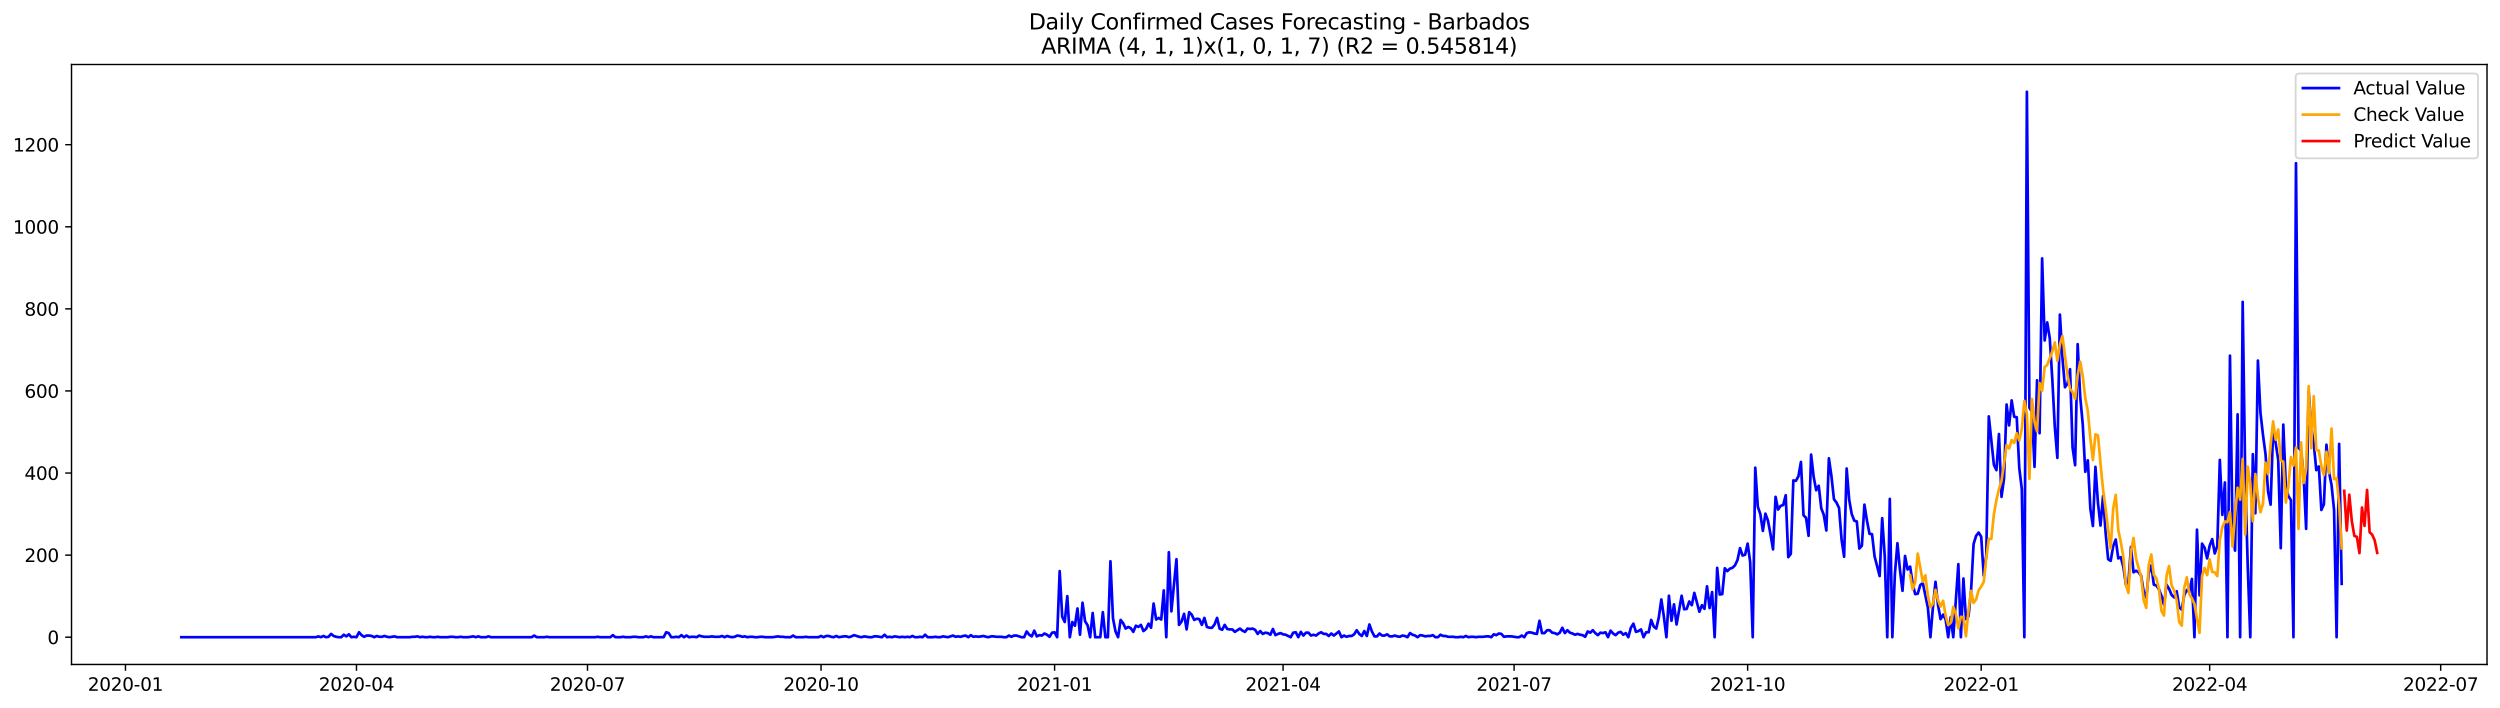 <?xml version="1.0" encoding="utf-8" standalone="no"?>
<!DOCTYPE svg PUBLIC "-//W3C//DTD SVG 1.1//EN"
  "http://www.w3.org/Graphics/SVG/1.1/DTD/svg11.dtd">
<svg xmlns:xlink="http://www.w3.org/1999/xlink" width="1386.05pt" height="392.274pt" viewBox="0 0 1386.05 392.274" xmlns="http://www.w3.org/2000/svg" version="1.1">
 <defs>
  <style type="text/css">*{stroke-linejoin: round; stroke-linecap: butt}</style>
 </defs>
 <g id="figure_1">
  <g id="patch_1">
   <path d="M 0 392.274 
L 1386.05 392.274 
L 1386.05 0 
L 0 0 
z
" style="fill: #ffffff"/>
  </g>
  <g id="axes_1">
   <g id="patch_2">
    <path d="M 39.65 368.396 
L 1378.85 368.396 
L 1378.85 35.755 
L 39.65 35.755 
z
" style="fill: #ffffff"/>
   </g>
   <g id="matplotlib.axis_1">
    <g id="xtick_1">
     <g id="line2d_1">
      <defs>
       <path id="md9240ba029" d="M 0 0 
L 0 3.5 
" style="stroke: #000000; stroke-width: 0.8"/>
      </defs>
      <g>
       <use xlink:href="#md9240ba029" x="69.559" y="368.396" style="stroke: #000000; stroke-width: 0.8"/>
      </g>
     </g>
     <g id="text_1">
      <!-- 2020-01 -->
      <g transform="translate(48.667 382.994)scale(0.1 -0.1)">
       <defs>
        <path id="DejaVuSans-32" d="M 1228 531 
L 3431 531 
L 3431 0 
L 469 0 
L 469 531 
Q 828 903 1448 1529 
Q 2069 2156 2228 2338 
Q 2531 2678 2651 2914 
Q 2772 3150 2772 3378 
Q 2772 3750 2511 3984 
Q 2250 4219 1831 4219 
Q 1534 4219 1204 4116 
Q 875 4013 500 3803 
L 500 4441 
Q 881 4594 1212 4672 
Q 1544 4750 1819 4750 
Q 2544 4750 2975 4387 
Q 3406 4025 3406 3419 
Q 3406 3131 3298 2873 
Q 3191 2616 2906 2266 
Q 2828 2175 2409 1742 
Q 1991 1309 1228 531 
z
" transform="scale(0.016)"/>
        <path id="DejaVuSans-30" d="M 2034 4250 
Q 1547 4250 1301 3770 
Q 1056 3291 1056 2328 
Q 1056 1369 1301 889 
Q 1547 409 2034 409 
Q 2525 409 2770 889 
Q 3016 1369 3016 2328 
Q 3016 3291 2770 3770 
Q 2525 4250 2034 4250 
z
M 2034 4750 
Q 2819 4750 3233 4129 
Q 3647 3509 3647 2328 
Q 3647 1150 3233 529 
Q 2819 -91 2034 -91 
Q 1250 -91 836 529 
Q 422 1150 422 2328 
Q 422 3509 836 4129 
Q 1250 4750 2034 4750 
z
" transform="scale(0.016)"/>
        <path id="DejaVuSans-2d" d="M 313 2009 
L 1997 2009 
L 1997 1497 
L 313 1497 
L 313 2009 
z
" transform="scale(0.016)"/>
        <path id="DejaVuSans-31" d="M 794 531 
L 1825 531 
L 1825 4091 
L 703 3866 
L 703 4441 
L 1819 4666 
L 2450 4666 
L 2450 531 
L 3481 531 
L 3481 0 
L 794 0 
L 794 531 
z
" transform="scale(0.016)"/>
       </defs>
       <use xlink:href="#DejaVuSans-32"/>
       <use xlink:href="#DejaVuSans-30" x="63.623"/>
       <use xlink:href="#DejaVuSans-32" x="127.246"/>
       <use xlink:href="#DejaVuSans-30" x="190.869"/>
       <use xlink:href="#DejaVuSans-2d" x="254.492"/>
       <use xlink:href="#DejaVuSans-30" x="290.576"/>
       <use xlink:href="#DejaVuSans-31" x="354.199"/>
      </g>
     </g>
    </g>
    <g id="xtick_2">
     <g id="line2d_2">
      <g>
       <use xlink:href="#md9240ba029" x="197.638" y="368.396" style="stroke: #000000; stroke-width: 0.8"/>
      </g>
     </g>
     <g id="text_2">
      <!-- 2020-04 -->
      <g transform="translate(176.746 382.994)scale(0.1 -0.1)">
       <defs>
        <path id="DejaVuSans-34" d="M 2419 4116 
L 825 1625 
L 2419 1625 
L 2419 4116 
z
M 2253 4666 
L 3047 4666 
L 3047 1625 
L 3713 1625 
L 3713 1100 
L 3047 1100 
L 3047 0 
L 2419 0 
L 2419 1100 
L 313 1100 
L 313 1709 
L 2253 4666 
z
" transform="scale(0.016)"/>
       </defs>
       <use xlink:href="#DejaVuSans-32"/>
       <use xlink:href="#DejaVuSans-30" x="63.623"/>
       <use xlink:href="#DejaVuSans-32" x="127.246"/>
       <use xlink:href="#DejaVuSans-30" x="190.869"/>
       <use xlink:href="#DejaVuSans-2d" x="254.492"/>
       <use xlink:href="#DejaVuSans-30" x="290.576"/>
       <use xlink:href="#DejaVuSans-34" x="354.199"/>
      </g>
     </g>
    </g>
    <g id="xtick_3">
     <g id="line2d_3">
      <g>
       <use xlink:href="#md9240ba029" x="325.717" y="368.396" style="stroke: #000000; stroke-width: 0.8"/>
      </g>
     </g>
     <g id="text_3">
      <!-- 2020-07 -->
      <g transform="translate(304.825 382.994)scale(0.1 -0.1)">
       <defs>
        <path id="DejaVuSans-37" d="M 525 4666 
L 3525 4666 
L 3525 4397 
L 1831 0 
L 1172 0 
L 2766 4134 
L 525 4134 
L 525 4666 
z
" transform="scale(0.016)"/>
       </defs>
       <use xlink:href="#DejaVuSans-32"/>
       <use xlink:href="#DejaVuSans-30" x="63.623"/>
       <use xlink:href="#DejaVuSans-32" x="127.246"/>
       <use xlink:href="#DejaVuSans-30" x="190.869"/>
       <use xlink:href="#DejaVuSans-2d" x="254.492"/>
       <use xlink:href="#DejaVuSans-30" x="290.576"/>
       <use xlink:href="#DejaVuSans-37" x="354.199"/>
      </g>
     </g>
    </g>
    <g id="xtick_4">
     <g id="line2d_4">
      <g>
       <use xlink:href="#md9240ba029" x="455.203" y="368.396" style="stroke: #000000; stroke-width: 0.8"/>
      </g>
     </g>
     <g id="text_4">
      <!-- 2020-10 -->
      <g transform="translate(434.312 382.994)scale(0.1 -0.1)">
       <use xlink:href="#DejaVuSans-32"/>
       <use xlink:href="#DejaVuSans-30" x="63.623"/>
       <use xlink:href="#DejaVuSans-32" x="127.246"/>
       <use xlink:href="#DejaVuSans-30" x="190.869"/>
       <use xlink:href="#DejaVuSans-2d" x="254.492"/>
       <use xlink:href="#DejaVuSans-31" x="290.576"/>
       <use xlink:href="#DejaVuSans-30" x="354.199"/>
      </g>
     </g>
    </g>
    <g id="xtick_5">
     <g id="line2d_5">
      <g>
       <use xlink:href="#md9240ba029" x="584.69" y="368.396" style="stroke: #000000; stroke-width: 0.8"/>
      </g>
     </g>
     <g id="text_5">
      <!-- 2021-01 -->
      <g transform="translate(563.798 382.994)scale(0.1 -0.1)">
       <use xlink:href="#DejaVuSans-32"/>
       <use xlink:href="#DejaVuSans-30" x="63.623"/>
       <use xlink:href="#DejaVuSans-32" x="127.246"/>
       <use xlink:href="#DejaVuSans-31" x="190.869"/>
       <use xlink:href="#DejaVuSans-2d" x="254.492"/>
       <use xlink:href="#DejaVuSans-30" x="290.576"/>
       <use xlink:href="#DejaVuSans-31" x="354.199"/>
      </g>
     </g>
    </g>
    <g id="xtick_6">
     <g id="line2d_6">
      <g>
       <use xlink:href="#md9240ba029" x="711.361" y="368.396" style="stroke: #000000; stroke-width: 0.8"/>
      </g>
     </g>
     <g id="text_6">
      <!-- 2021-04 -->
      <g transform="translate(690.47 382.994)scale(0.1 -0.1)">
       <use xlink:href="#DejaVuSans-32"/>
       <use xlink:href="#DejaVuSans-30" x="63.623"/>
       <use xlink:href="#DejaVuSans-32" x="127.246"/>
       <use xlink:href="#DejaVuSans-31" x="190.869"/>
       <use xlink:href="#DejaVuSans-2d" x="254.492"/>
       <use xlink:href="#DejaVuSans-30" x="290.576"/>
       <use xlink:href="#DejaVuSans-34" x="354.199"/>
      </g>
     </g>
    </g>
    <g id="xtick_7">
     <g id="line2d_7">
      <g>
       <use xlink:href="#md9240ba029" x="839.44" y="368.396" style="stroke: #000000; stroke-width: 0.8"/>
      </g>
     </g>
     <g id="text_7">
      <!-- 2021-07 -->
      <g transform="translate(818.549 382.994)scale(0.1 -0.1)">
       <use xlink:href="#DejaVuSans-32"/>
       <use xlink:href="#DejaVuSans-30" x="63.623"/>
       <use xlink:href="#DejaVuSans-32" x="127.246"/>
       <use xlink:href="#DejaVuSans-31" x="190.869"/>
       <use xlink:href="#DejaVuSans-2d" x="254.492"/>
       <use xlink:href="#DejaVuSans-30" x="290.576"/>
       <use xlink:href="#DejaVuSans-37" x="354.199"/>
      </g>
     </g>
    </g>
    <g id="xtick_8">
     <g id="line2d_8">
      <g>
       <use xlink:href="#md9240ba029" x="968.927" y="368.396" style="stroke: #000000; stroke-width: 0.8"/>
      </g>
     </g>
     <g id="text_8">
      <!-- 2021-10 -->
      <g transform="translate(948.035 382.994)scale(0.1 -0.1)">
       <use xlink:href="#DejaVuSans-32"/>
       <use xlink:href="#DejaVuSans-30" x="63.623"/>
       <use xlink:href="#DejaVuSans-32" x="127.246"/>
       <use xlink:href="#DejaVuSans-31" x="190.869"/>
       <use xlink:href="#DejaVuSans-2d" x="254.492"/>
       <use xlink:href="#DejaVuSans-31" x="290.576"/>
       <use xlink:href="#DejaVuSans-30" x="354.199"/>
      </g>
     </g>
    </g>
    <g id="xtick_9">
     <g id="line2d_9">
      <g>
       <use xlink:href="#md9240ba029" x="1098.413" y="368.396" style="stroke: #000000; stroke-width: 0.8"/>
      </g>
     </g>
     <g id="text_9">
      <!-- 2022-01 -->
      <g transform="translate(1077.522 382.994)scale(0.1 -0.1)">
       <use xlink:href="#DejaVuSans-32"/>
       <use xlink:href="#DejaVuSans-30" x="63.623"/>
       <use xlink:href="#DejaVuSans-32" x="127.246"/>
       <use xlink:href="#DejaVuSans-32" x="190.869"/>
       <use xlink:href="#DejaVuSans-2d" x="254.492"/>
       <use xlink:href="#DejaVuSans-30" x="290.576"/>
       <use xlink:href="#DejaVuSans-31" x="354.199"/>
      </g>
     </g>
    </g>
    <g id="xtick_10">
     <g id="line2d_10">
      <g>
       <use xlink:href="#md9240ba029" x="1225.085" y="368.396" style="stroke: #000000; stroke-width: 0.8"/>
      </g>
     </g>
     <g id="text_10">
      <!-- 2022-04 -->
      <g transform="translate(1204.193 382.994)scale(0.1 -0.1)">
       <use xlink:href="#DejaVuSans-32"/>
       <use xlink:href="#DejaVuSans-30" x="63.623"/>
       <use xlink:href="#DejaVuSans-32" x="127.246"/>
       <use xlink:href="#DejaVuSans-32" x="190.869"/>
       <use xlink:href="#DejaVuSans-2d" x="254.492"/>
       <use xlink:href="#DejaVuSans-30" x="290.576"/>
       <use xlink:href="#DejaVuSans-34" x="354.199"/>
      </g>
     </g>
    </g>
    <g id="xtick_11">
     <g id="line2d_11">
      <g>
       <use xlink:href="#md9240ba029" x="1353.164" y="368.396" style="stroke: #000000; stroke-width: 0.8"/>
      </g>
     </g>
     <g id="text_11">
      <!-- 2022-07 -->
      <g transform="translate(1332.272 382.994)scale(0.1 -0.1)">
       <use xlink:href="#DejaVuSans-32"/>
       <use xlink:href="#DejaVuSans-30" x="63.623"/>
       <use xlink:href="#DejaVuSans-32" x="127.246"/>
       <use xlink:href="#DejaVuSans-32" x="190.869"/>
       <use xlink:href="#DejaVuSans-2d" x="254.492"/>
       <use xlink:href="#DejaVuSans-30" x="290.576"/>
       <use xlink:href="#DejaVuSans-37" x="354.199"/>
      </g>
     </g>
    </g>
   </g>
   <g id="matplotlib.axis_2">
    <g id="ytick_1">
     <g id="line2d_12">
      <defs>
       <path id="m5c0ae8a0fa" d="M 0 0 
L -3.5 0 
" style="stroke: #000000; stroke-width: 0.8"/>
      </defs>
      <g>
       <use xlink:href="#m5c0ae8a0fa" x="39.65" y="353.276" style="stroke: #000000; stroke-width: 0.8"/>
      </g>
     </g>
     <g id="text_12">
      <!-- 0 -->
      <g transform="translate(26.288 357.075)scale(0.1 -0.1)">
       <use xlink:href="#DejaVuSans-30"/>
      </g>
     </g>
    </g>
    <g id="ytick_2">
     <g id="line2d_13">
      <g>
       <use xlink:href="#m5c0ae8a0fa" x="39.65" y="307.768" style="stroke: #000000; stroke-width: 0.8"/>
      </g>
     </g>
     <g id="text_13">
      <!-- 200 -->
      <g transform="translate(13.562 311.567)scale(0.1 -0.1)">
       <use xlink:href="#DejaVuSans-32"/>
       <use xlink:href="#DejaVuSans-30" x="63.623"/>
       <use xlink:href="#DejaVuSans-30" x="127.246"/>
      </g>
     </g>
    </g>
    <g id="ytick_3">
     <g id="line2d_14">
      <g>
       <use xlink:href="#m5c0ae8a0fa" x="39.65" y="262.26" style="stroke: #000000; stroke-width: 0.8"/>
      </g>
     </g>
     <g id="text_14">
      <!-- 400 -->
      <g transform="translate(13.562 266.059)scale(0.1 -0.1)">
       <use xlink:href="#DejaVuSans-34"/>
       <use xlink:href="#DejaVuSans-30" x="63.623"/>
       <use xlink:href="#DejaVuSans-30" x="127.246"/>
      </g>
     </g>
    </g>
    <g id="ytick_4">
     <g id="line2d_15">
      <g>
       <use xlink:href="#m5c0ae8a0fa" x="39.65" y="216.752" style="stroke: #000000; stroke-width: 0.8"/>
      </g>
     </g>
     <g id="text_15">
      <!-- 600 -->
      <g transform="translate(13.562 220.551)scale(0.1 -0.1)">
       <defs>
        <path id="DejaVuSans-36" d="M 2113 2584 
Q 1688 2584 1439 2293 
Q 1191 2003 1191 1497 
Q 1191 994 1439 701 
Q 1688 409 2113 409 
Q 2538 409 2786 701 
Q 3034 994 3034 1497 
Q 3034 2003 2786 2293 
Q 2538 2584 2113 2584 
z
M 3366 4563 
L 3366 3988 
Q 3128 4100 2886 4159 
Q 2644 4219 2406 4219 
Q 1781 4219 1451 3797 
Q 1122 3375 1075 2522 
Q 1259 2794 1537 2939 
Q 1816 3084 2150 3084 
Q 2853 3084 3261 2657 
Q 3669 2231 3669 1497 
Q 3669 778 3244 343 
Q 2819 -91 2113 -91 
Q 1303 -91 875 529 
Q 447 1150 447 2328 
Q 447 3434 972 4092 
Q 1497 4750 2381 4750 
Q 2619 4750 2861 4703 
Q 3103 4656 3366 4563 
z
" transform="scale(0.016)"/>
       </defs>
       <use xlink:href="#DejaVuSans-36"/>
       <use xlink:href="#DejaVuSans-30" x="63.623"/>
       <use xlink:href="#DejaVuSans-30" x="127.246"/>
      </g>
     </g>
    </g>
    <g id="ytick_5">
     <g id="line2d_16">
      <g>
       <use xlink:href="#m5c0ae8a0fa" x="39.65" y="171.244" style="stroke: #000000; stroke-width: 0.8"/>
      </g>
     </g>
     <g id="text_16">
      <!-- 800 -->
      <g transform="translate(13.562 175.043)scale(0.1 -0.1)">
       <defs>
        <path id="DejaVuSans-38" d="M 2034 2216 
Q 1584 2216 1326 1975 
Q 1069 1734 1069 1313 
Q 1069 891 1326 650 
Q 1584 409 2034 409 
Q 2484 409 2743 651 
Q 3003 894 3003 1313 
Q 3003 1734 2745 1975 
Q 2488 2216 2034 2216 
z
M 1403 2484 
Q 997 2584 770 2862 
Q 544 3141 544 3541 
Q 544 4100 942 4425 
Q 1341 4750 2034 4750 
Q 2731 4750 3128 4425 
Q 3525 4100 3525 3541 
Q 3525 3141 3298 2862 
Q 3072 2584 2669 2484 
Q 3125 2378 3379 2068 
Q 3634 1759 3634 1313 
Q 3634 634 3220 271 
Q 2806 -91 2034 -91 
Q 1263 -91 848 271 
Q 434 634 434 1313 
Q 434 1759 690 2068 
Q 947 2378 1403 2484 
z
M 1172 3481 
Q 1172 3119 1398 2916 
Q 1625 2713 2034 2713 
Q 2441 2713 2670 2916 
Q 2900 3119 2900 3481 
Q 2900 3844 2670 4047 
Q 2441 4250 2034 4250 
Q 1625 4250 1398 4047 
Q 1172 3844 1172 3481 
z
" transform="scale(0.016)"/>
       </defs>
       <use xlink:href="#DejaVuSans-38"/>
       <use xlink:href="#DejaVuSans-30" x="63.623"/>
       <use xlink:href="#DejaVuSans-30" x="127.246"/>
      </g>
     </g>
    </g>
    <g id="ytick_6">
     <g id="line2d_17">
      <g>
       <use xlink:href="#m5c0ae8a0fa" x="39.65" y="125.736" style="stroke: #000000; stroke-width: 0.8"/>
      </g>
     </g>
     <g id="text_17">
      <!-- 1000 -->
      <g transform="translate(7.2 129.535)scale(0.1 -0.1)">
       <use xlink:href="#DejaVuSans-31"/>
       <use xlink:href="#DejaVuSans-30" x="63.623"/>
       <use xlink:href="#DejaVuSans-30" x="127.246"/>
       <use xlink:href="#DejaVuSans-30" x="190.869"/>
      </g>
     </g>
    </g>
    <g id="ytick_7">
     <g id="line2d_18">
      <g>
       <use xlink:href="#m5c0ae8a0fa" x="39.65" y="80.228" style="stroke: #000000; stroke-width: 0.8"/>
      </g>
     </g>
     <g id="text_18">
      <!-- 1200 -->
      <g transform="translate(7.2 84.027)scale(0.1 -0.1)">
       <use xlink:href="#DejaVuSans-31"/>
       <use xlink:href="#DejaVuSans-32" x="63.623"/>
       <use xlink:href="#DejaVuSans-30" x="127.246"/>
       <use xlink:href="#DejaVuSans-30" x="190.869"/>
      </g>
     </g>
    </g>
   </g>
   <g id="line2d_19">
    <path d="M 100.523 353.276 
L 175.118 353.276 
L 176.526 352.82 
L 177.933 353.276 
L 179.341 352.593 
L 180.748 353.276 
L 182.156 353.048 
L 183.563 351.455 
L 184.97 352.593 
L 186.378 353.048 
L 187.785 353.276 
L 189.193 353.276 
L 190.6 351.91 
L 192.008 352.82 
L 193.415 351.683 
L 194.823 353.276 
L 196.23 353.048 
L 197.638 353.276 
L 199.045 350.545 
L 200.453 352.138 
L 201.86 353.048 
L 203.267 352.365 
L 204.675 352.365 
L 206.082 352.593 
L 207.49 353.276 
L 208.897 352.593 
L 210.305 353.048 
L 211.712 353.048 
L 213.12 352.593 
L 214.527 353.048 
L 215.935 353.276 
L 218.75 352.82 
L 220.157 353.276 
L 227.194 353.276 
L 228.602 353.048 
L 230.009 353.048 
L 231.417 352.82 
L 232.824 353.276 
L 234.232 353.048 
L 235.639 353.276 
L 237.047 353.276 
L 238.454 353.048 
L 239.861 353.276 
L 241.269 353.276 
L 242.676 353.048 
L 244.084 353.276 
L 248.306 353.276 
L 249.714 353.048 
L 251.121 353.048 
L 252.529 353.276 
L 253.936 353.276 
L 255.344 353.048 
L 256.751 353.276 
L 259.566 353.276 
L 262.381 352.82 
L 263.788 353.276 
L 265.196 352.82 
L 266.603 353.276 
L 269.418 353.276 
L 270.826 352.82 
L 272.233 353.276 
L 294.752 353.276 
L 296.16 352.365 
L 297.567 353.276 
L 301.79 353.276 
L 303.197 353.048 
L 304.605 353.276 
L 329.939 353.276 
L 331.346 353.048 
L 332.754 353.276 
L 338.384 353.276 
L 339.791 352.138 
L 341.199 353.276 
L 344.014 353.276 
L 345.421 353.048 
L 346.829 353.276 
L 349.643 353.276 
L 351.051 353.048 
L 352.458 353.048 
L 353.866 353.276 
L 356.681 353.276 
L 358.088 352.82 
L 359.496 353.276 
L 360.903 352.82 
L 362.311 353.276 
L 367.94 353.276 
L 369.348 350.545 
L 370.755 351 
L 372.163 353.276 
L 373.57 353.276 
L 374.978 353.048 
L 376.385 353.276 
L 377.793 352.138 
L 379.2 353.276 
L 380.608 352.365 
L 382.015 353.276 
L 383.423 353.048 
L 384.83 353.048 
L 386.237 353.276 
L 387.645 352.365 
L 389.052 352.82 
L 390.46 353.048 
L 393.275 353.048 
L 394.682 352.82 
L 396.09 353.048 
L 398.905 353.048 
L 400.312 352.593 
L 401.72 353.276 
L 403.127 352.593 
L 404.534 353.048 
L 405.942 353.276 
L 407.349 353.048 
L 408.757 352.365 
L 410.164 352.593 
L 411.572 353.048 
L 412.979 352.82 
L 414.387 353.276 
L 415.794 353.048 
L 417.202 353.048 
L 418.609 353.276 
L 420.017 353.276 
L 421.424 353.048 
L 422.832 353.048 
L 424.239 353.276 
L 428.461 353.276 
L 431.276 352.82 
L 432.684 353.048 
L 434.091 353.048 
L 435.499 353.276 
L 438.314 353.276 
L 439.721 352.365 
L 441.129 353.276 
L 445.351 353.276 
L 446.758 353.048 
L 448.166 353.276 
L 453.796 353.276 
L 455.203 352.593 
L 456.611 353.276 
L 458.018 352.593 
L 459.426 352.593 
L 460.833 353.048 
L 462.24 353.276 
L 463.648 352.593 
L 465.055 353.276 
L 467.87 352.82 
L 469.278 352.82 
L 470.685 353.276 
L 472.093 352.82 
L 473.5 352.138 
L 476.315 353.048 
L 477.723 353.276 
L 479.13 352.82 
L 481.945 353.276 
L 483.352 353.276 
L 484.76 352.82 
L 486.167 352.82 
L 488.982 353.276 
L 490.39 351.91 
L 491.797 353.276 
L 493.205 353.048 
L 494.612 353.276 
L 496.02 352.82 
L 498.834 353.276 
L 500.242 353.048 
L 501.649 353.276 
L 503.057 353.048 
L 504.464 353.276 
L 505.872 352.593 
L 507.279 353.276 
L 508.687 353.276 
L 510.094 353.048 
L 511.502 353.276 
L 512.909 351.91 
L 514.317 353.276 
L 517.131 353.276 
L 518.539 353.048 
L 519.946 353.276 
L 521.354 353.276 
L 522.761 352.82 
L 525.576 353.276 
L 528.391 352.365 
L 529.799 353.048 
L 531.206 352.82 
L 532.614 353.048 
L 534.021 352.593 
L 535.428 352.365 
L 536.836 353.276 
L 538.243 352.138 
L 539.651 353.048 
L 541.058 352.82 
L 542.466 353.048 
L 545.281 352.593 
L 546.688 353.048 
L 548.096 353.276 
L 549.503 352.82 
L 550.911 352.82 
L 552.318 353.048 
L 555.133 353.048 
L 556.54 353.276 
L 557.948 353.276 
L 559.355 352.365 
L 560.763 353.048 
L 562.17 352.365 
L 563.578 352.365 
L 566.393 353.276 
L 567.8 353.276 
L 569.208 350.09 
L 570.615 351.91 
L 572.022 352.82 
L 573.43 349.635 
L 574.837 352.82 
L 576.245 352.138 
L 577.652 352.365 
L 579.06 351.228 
L 580.467 351.91 
L 581.875 353.048 
L 583.282 350.773 
L 584.69 350.545 
L 586.097 353.276 
L 587.505 316.642 
L 588.912 341.899 
L 590.319 344.857 
L 591.727 330.522 
L 593.134 353.276 
L 594.542 344.857 
L 595.949 346.904 
L 597.357 337.348 
L 598.764 351.91 
L 600.172 334.162 
L 601.579 344.401 
L 602.987 346.677 
L 604.394 353.276 
L 605.802 339.851 
L 607.209 353.276 
L 610.024 353.276 
L 611.431 339.396 
L 612.839 353.276 
L 614.246 353.276 
L 615.654 311.181 
L 617.061 342.809 
L 618.469 350.09 
L 619.876 353.276 
L 621.284 343.719 
L 622.691 345.539 
L 624.099 348.497 
L 625.506 347.587 
L 626.913 348.27 
L 628.321 350.317 
L 629.728 346.904 
L 631.136 347.587 
L 632.543 346.449 
L 633.951 349.862 
L 635.358 348.725 
L 636.766 345.767 
L 638.173 348.042 
L 639.581 334.617 
L 640.988 343.491 
L 642.396 342.581 
L 643.803 343.491 
L 645.21 327.336 
L 646.618 353.276 
L 648.025 306.175 
L 649.433 338.941 
L 652.248 310.043 
L 653.655 346.449 
L 655.063 344.629 
L 656.47 340.306 
L 657.878 348.952 
L 659.285 339.396 
L 660.693 340.761 
L 662.1 343.719 
L 663.507 343.036 
L 664.915 343.264 
L 666.322 346.449 
L 667.73 342.581 
L 669.137 347.587 
L 670.545 348.042 
L 671.952 348.042 
L 673.36 346.222 
L 674.767 342.581 
L 676.175 348.497 
L 677.582 349.18 
L 678.99 346.449 
L 680.397 348.725 
L 681.804 348.952 
L 683.212 348.952 
L 684.619 350.317 
L 687.434 348.497 
L 688.842 349.635 
L 690.249 350.317 
L 691.657 348.497 
L 693.064 348.725 
L 694.472 348.497 
L 695.879 349.18 
L 697.287 351.455 
L 698.694 349.862 
L 700.101 351.455 
L 701.509 350.773 
L 702.916 351 
L 704.324 351.91 
L 705.731 348.725 
L 707.139 352.138 
L 708.546 351.455 
L 709.954 351 
L 711.361 351.683 
L 712.769 351.91 
L 715.584 353.276 
L 716.991 350.773 
L 718.399 350.545 
L 719.806 353.276 
L 721.213 350.317 
L 722.621 352.365 
L 724.028 350.773 
L 725.436 350.773 
L 726.843 352.365 
L 728.251 351.91 
L 729.658 352.365 
L 731.066 351.228 
L 732.473 350.545 
L 733.881 351.455 
L 735.288 351.455 
L 736.696 352.593 
L 738.103 351.228 
L 739.51 352.365 
L 742.325 350.09 
L 743.733 353.276 
L 745.14 352.365 
L 746.548 353.048 
L 747.955 352.593 
L 749.363 352.593 
L 750.77 351.683 
L 752.178 349.407 
L 753.585 351.455 
L 754.993 352.593 
L 756.4 349.862 
L 757.807 352.593 
L 759.215 346.222 
L 760.622 350.09 
L 762.03 352.82 
L 763.437 352.82 
L 764.845 351.228 
L 766.252 352.365 
L 767.66 352.365 
L 769.067 351.683 
L 770.475 352.82 
L 771.882 352.82 
L 773.29 352.365 
L 774.697 352.82 
L 776.104 353.048 
L 777.512 352.365 
L 778.919 352.593 
L 780.327 353.276 
L 781.734 351 
L 783.142 351.91 
L 784.549 352.365 
L 785.957 353.276 
L 787.364 352.138 
L 788.772 352.365 
L 790.179 352.82 
L 791.587 352.593 
L 792.994 352.593 
L 794.401 352.138 
L 795.809 353.276 
L 797.216 353.276 
L 798.624 351.91 
L 800.031 352.593 
L 801.439 352.593 
L 802.846 353.048 
L 805.661 353.048 
L 807.069 353.276 
L 808.476 353.276 
L 809.884 353.048 
L 811.291 353.276 
L 812.698 352.593 
L 814.106 353.276 
L 815.513 353.048 
L 816.921 353.048 
L 818.328 353.276 
L 819.736 353.048 
L 822.551 353.048 
L 823.958 352.82 
L 825.366 352.82 
L 826.773 353.276 
L 828.181 351.683 
L 829.588 352.138 
L 830.995 351.228 
L 832.403 351.455 
L 833.81 353.048 
L 835.218 352.82 
L 838.033 352.82 
L 840.848 353.276 
L 842.255 353.276 
L 843.663 352.365 
L 845.07 353.276 
L 846.478 351 
L 847.885 350.545 
L 849.292 350.773 
L 850.7 351.228 
L 852.107 351.455 
L 853.515 344.174 
L 854.922 351 
L 856.33 351 
L 857.737 349.407 
L 859.145 349.407 
L 860.552 350.773 
L 861.96 351 
L 863.367 351.683 
L 864.775 350.773 
L 866.182 348.042 
L 867.589 351 
L 868.997 349.407 
L 870.404 350.773 
L 871.812 351.228 
L 873.219 351.91 
L 874.627 351.455 
L 876.034 351.91 
L 877.442 352.138 
L 878.849 353.048 
L 880.257 350.09 
L 881.664 350.773 
L 883.072 349.407 
L 884.479 351 
L 885.886 352.138 
L 887.294 350.773 
L 888.701 351 
L 890.109 350.545 
L 891.516 353.276 
L 892.924 349.635 
L 894.331 351.228 
L 895.739 352.138 
L 897.146 350.773 
L 898.554 350.317 
L 899.961 351.91 
L 901.369 351 
L 902.776 353.276 
L 904.183 348.042 
L 905.591 345.767 
L 906.998 350.317 
L 908.406 349.862 
L 909.813 348.952 
L 911.221 353.276 
L 912.628 350.545 
L 914.036 350.545 
L 915.443 343.719 
L 916.851 347.359 
L 918.258 348.497 
L 919.666 342.354 
L 921.073 332.342 
L 922.48 341.899 
L 923.888 353.276 
L 925.295 330.294 
L 926.703 344.174 
L 928.11 335.072 
L 929.518 346.222 
L 932.333 330.294 
L 933.74 337.803 
L 935.148 337.575 
L 936.555 333.48 
L 937.963 335.527 
L 939.37 328.701 
L 942.185 339.168 
L 943.592 335.527 
L 945 337.575 
L 946.407 325.061 
L 947.815 337.12 
L 949.222 328.246 
L 950.63 353.276 
L 952.037 314.821 
L 953.445 329.611 
L 954.852 329.384 
L 956.26 315.049 
L 957.667 316.642 
L 959.074 315.276 
L 960.482 314.821 
L 961.889 313.456 
L 963.297 310.498 
L 964.704 303.899 
L 966.112 307.995 
L 967.519 307.54 
L 968.927 301.396 
L 970.334 311.636 
L 971.742 353.276 
L 973.149 259.302 
L 974.557 280.918 
L 975.964 285.014 
L 977.371 294.343 
L 978.779 284.786 
L 980.186 288.654 
L 981.594 296.163 
L 983.001 304.582 
L 984.409 275.457 
L 985.816 282.511 
L 987.224 280.463 
L 988.631 280.008 
L 990.039 274.547 
L 991.446 308.905 
L 992.854 307.085 
L 994.261 266.355 
L 995.668 266.583 
L 997.076 264.08 
L 998.483 256.116 
L 999.891 285.696 
L 1001.298 287.062 
L 1002.706 297.073 
L 1004.113 252.02 
L 1005.521 264.308 
L 1006.928 271.816 
L 1008.336 269.313 
L 1009.743 281.828 
L 1011.151 285.469 
L 1012.558 294.115 
L 1013.966 254.068 
L 1015.373 263.852 
L 1016.78 276.822 
L 1018.188 278.643 
L 1019.595 281.601 
L 1021.003 299.121 
L 1022.41 308.678 
L 1023.818 259.757 
L 1025.225 277.05 
L 1026.633 285.014 
L 1028.04 288.654 
L 1029.448 289.109 
L 1030.855 304.127 
L 1032.263 302.534 
L 1033.67 279.78 
L 1035.077 288.654 
L 1036.485 295.936 
L 1037.892 296.163 
L 1039.3 308.45 
L 1042.115 319.372 
L 1043.522 287.289 
L 1044.93 308.223 
L 1046.337 353.276 
L 1047.745 276.595 
L 1049.152 353.276 
L 1050.56 318.234 
L 1051.967 301.169 
L 1053.374 315.959 
L 1054.782 327.564 
L 1056.189 308.223 
L 1057.597 315.731 
L 1059.004 314.139 
L 1060.412 323.468 
L 1061.819 329.384 
L 1063.227 329.156 
L 1064.634 324.378 
L 1066.042 323.24 
L 1068.857 336.893 
L 1070.264 353.276 
L 1071.671 336.438 
L 1073.079 322.558 
L 1074.486 335.527 
L 1075.894 343.264 
L 1077.301 340.761 
L 1078.709 343.491 
L 1080.116 353.276 
L 1081.524 342.126 
L 1082.931 353.276 
L 1085.746 312.773 
L 1087.154 353.276 
L 1088.561 320.737 
L 1089.968 343.264 
L 1091.376 341.671 
L 1092.783 327.791 
L 1094.191 301.624 
L 1095.598 297.073 
L 1097.006 295.253 
L 1098.413 297.528 
L 1099.821 319.145 
L 1101.228 307.768 
L 1102.636 230.859 
L 1105.451 257.709 
L 1106.858 260.667 
L 1108.265 240.643 
L 1109.673 275.457 
L 1111.08 265.218 
L 1112.488 224.261 
L 1113.895 235.865 
L 1115.303 221.985 
L 1116.71 231.087 
L 1118.118 231.314 
L 1119.525 259.529 
L 1120.933 271.134 
L 1122.34 353.276 
L 1123.748 50.876 
L 1125.155 226.081 
L 1126.562 228.356 
L 1127.97 258.847 
L 1129.377 210.836 
L 1130.785 240.188 
L 1132.192 143.257 
L 1133.6 188.764 
L 1135.007 178.753 
L 1136.415 187.399 
L 1137.822 209.926 
L 1139.23 236.775 
L 1140.637 253.841 
L 1142.045 174.429 
L 1143.452 198.321 
L 1144.859 214.704 
L 1146.267 212.656 
L 1147.674 204.692 
L 1149.082 248.152 
L 1150.489 257.936 
L 1151.897 190.812 
L 1153.304 219.937 
L 1154.712 235.182 
L 1156.119 261.577 
L 1157.527 255.206 
L 1158.934 282.056 
L 1160.342 291.612 
L 1161.749 258.847 
L 1163.156 278.87 
L 1164.564 291.385 
L 1165.971 275.002 
L 1167.379 295.253 
L 1168.786 310.043 
L 1170.194 310.953 
L 1171.601 302.762 
L 1173.009 299.121 
L 1174.416 309.588 
L 1175.824 308.905 
L 1177.231 314.366 
L 1178.639 323.923 
L 1180.046 322.785 
L 1181.453 303.217 
L 1182.861 317.324 
L 1184.268 316.414 
L 1185.676 317.324 
L 1187.083 319.145 
L 1188.491 328.019 
L 1189.898 331.432 
L 1191.306 317.779 
L 1192.713 313.456 
L 1194.121 324.15 
L 1195.528 324.606 
L 1196.936 326.653 
L 1198.343 330.294 
L 1199.75 335.3 
L 1201.158 324.15 
L 1202.565 326.426 
L 1203.973 329.839 
L 1205.38 331.204 
L 1206.788 327.791 
L 1208.195 336.665 
L 1209.603 338.03 
L 1211.01 329.839 
L 1212.418 327.108 
L 1213.825 328.246 
L 1215.233 320.965 
L 1216.64 353.276 
L 1218.047 293.66 
L 1219.455 330.066 
L 1220.862 301.396 
L 1222.27 303.672 
L 1223.677 309.588 
L 1225.085 302.534 
L 1226.492 298.894 
L 1227.9 306.857 
L 1229.307 302.762 
L 1230.715 254.978 
L 1232.122 285.469 
L 1233.53 267.493 
L 1234.937 353.276 
L 1236.344 197.183 
L 1237.752 293.888 
L 1239.159 305.265 
L 1240.567 229.722 
L 1241.974 353.276 
L 1243.382 167.376 
L 1244.789 264.08 
L 1246.197 314.366 
L 1247.604 353.276 
L 1249.012 251.793 
L 1250.419 284.559 
L 1251.827 199.914 
L 1253.234 228.811 
L 1254.641 241.099 
L 1256.049 251.793 
L 1257.456 272.499 
L 1258.864 279.78 
L 1260.271 238.141 
L 1261.679 245.649 
L 1263.086 254.978 
L 1264.494 303.899 
L 1265.901 235.41 
L 1267.309 269.313 
L 1268.716 275.002 
L 1270.124 277.277 
L 1271.531 353.276 
L 1272.938 90.467 
L 1274.346 248.38 
L 1275.753 249.745 
L 1277.161 263.625 
L 1278.568 293.205 
L 1279.976 217.207 
L 1281.383 236.548 
L 1282.791 246.104 
L 1284.198 260.667 
L 1285.606 258.619 
L 1287.013 282.738 
L 1288.421 279.553 
L 1289.828 246.559 
L 1291.235 261.577 
L 1292.643 268.858 
L 1294.05 282.738 
L 1295.458 353.276 
L 1296.865 246.104 
L 1298.273 323.695 
L 1298.273 323.695 
" clip-path="url(#pd430e2390a)" style="fill: none; stroke: #0000ff; stroke-width: 1.5; stroke-linecap: square"/>
   </g>
   <g id="line2d_20">
    <path d="M 1059.004 318.871 
L 1060.412 326.73 
L 1061.819 322.836 
L 1063.227 306.898 
L 1066.042 322.504 
L 1067.449 318.945 
L 1068.857 330.298 
L 1070.264 336.712 
L 1071.671 334.681 
L 1073.079 327.024 
L 1074.486 332.829 
L 1075.894 336.25 
L 1077.301 333.076 
L 1078.709 341.326 
L 1080.116 346.538 
L 1081.524 345.309 
L 1082.931 336.486 
L 1084.339 340.337 
L 1085.746 348.347 
L 1087.154 341.957 
L 1088.561 342.326 
L 1089.968 352.758 
L 1091.376 338.359 
L 1092.783 327.586 
L 1094.191 334.275 
L 1095.598 332.282 
L 1097.006 327.202 
L 1098.413 325.213 
L 1099.821 322.61 
L 1101.228 309.424 
L 1102.636 298.748 
L 1104.043 298.758 
L 1105.451 285.157 
L 1106.858 277.175 
L 1108.265 271.215 
L 1109.673 266.589 
L 1111.08 257.075 
L 1112.488 246.763 
L 1113.895 248.703 
L 1115.303 243.971 
L 1116.71 245.578 
L 1118.118 240.202 
L 1119.525 244.242 
L 1120.933 237.841 
L 1122.34 222.288 
L 1123.748 229.807 
L 1125.155 265.466 
L 1126.562 221.175 
L 1127.97 233.579 
L 1129.377 239.172 
L 1130.785 212.391 
L 1132.192 216.607 
L 1133.6 203.414 
L 1135.007 202.385 
L 1137.822 194.882 
L 1139.23 189.849 
L 1140.637 200.036 
L 1142.045 190.965 
L 1143.452 186.319 
L 1146.267 207.936 
L 1147.674 215.543 
L 1149.082 217.4 
L 1150.489 221.217 
L 1151.897 208.003 
L 1153.304 200.52 
L 1154.712 208.441 
L 1156.119 220.635 
L 1157.527 227.844 
L 1158.934 242.943 
L 1160.342 255.078 
L 1161.749 240.845 
L 1163.156 241.377 
L 1164.564 257.03 
L 1165.971 271.377 
L 1167.379 281.842 
L 1168.786 293.648 
L 1170.194 304.121 
L 1171.601 281.887 
L 1173.009 274.34 
L 1174.416 293.893 
L 1175.824 300.55 
L 1177.231 308.88 
L 1178.639 324.208 
L 1180.046 328.73 
L 1181.453 306.068 
L 1182.861 298.267 
L 1184.268 309.646 
L 1185.676 314.908 
L 1187.083 319.648 
L 1188.491 332.668 
L 1189.898 337.027 
L 1191.306 313.139 
L 1192.713 307.412 
L 1194.121 318.662 
L 1195.528 320.595 
L 1196.936 326.409 
L 1198.343 338.629 
L 1199.75 341.273 
L 1201.158 319.321 
L 1202.565 313.827 
L 1203.973 324.535 
L 1205.38 327.384 
L 1206.788 332.728 
L 1208.195 344.808 
L 1209.603 346.869 
L 1211.01 325.875 
L 1212.418 320.055 
L 1213.825 329.52 
L 1215.233 331.69 
L 1216.64 334.868 
L 1219.455 350.842 
L 1220.862 319.376 
L 1222.27 314.882 
L 1223.677 318.869 
L 1225.085 310.134 
L 1226.492 317.141 
L 1227.9 317.275 
L 1229.307 319.433 
L 1230.715 299.397 
L 1232.122 292.195 
L 1233.53 289.119 
L 1234.937 289.473 
L 1236.344 283.854 
L 1237.752 302.981 
L 1239.159 285.256 
L 1240.567 270.388 
L 1241.974 277.053 
L 1243.382 254.438 
L 1244.789 296.338 
L 1246.197 258.695 
L 1247.604 268.16 
L 1249.012 289.007 
L 1250.419 262.817 
L 1251.827 275.817 
L 1253.234 283.998 
L 1254.641 279.202 
L 1256.049 256.495 
L 1257.456 262.823 
L 1258.864 246.627 
L 1260.271 233.633 
L 1261.679 243.78 
L 1263.086 238.138 
L 1264.494 255.228 
L 1265.901 255.97 
L 1267.309 278.602 
L 1268.716 269.5 
L 1270.124 253.39 
L 1271.531 258.167 
L 1272.938 248.068 
L 1274.346 293.227 
L 1275.753 245.298 
L 1277.161 267.746 
L 1278.568 259.977 
L 1279.976 214.061 
L 1281.383 248.498 
L 1282.791 219.634 
L 1284.198 249.549 
L 1285.606 249.766 
L 1287.013 258.407 
L 1288.421 263.449 
L 1289.828 250.453 
L 1291.235 262.391 
L 1292.643 237.597 
L 1294.05 265.674 
L 1295.458 265.084 
L 1296.865 279.768 
L 1298.273 304.046 
L 1298.273 304.046 
" clip-path="url(#pd430e2390a)" style="fill: none; stroke: #ffa500; stroke-width: 1.5; stroke-linecap: square"/>
   </g>
   <g id="line2d_21">
    <path d="M 1299.68 272.132 
L 1301.088 294.134 
L 1302.495 274.271 
L 1303.903 289.006 
L 1305.31 297.114 
L 1306.718 297.639 
L 1308.125 306.64 
L 1309.533 281.389 
L 1310.94 291.536 
L 1312.347 271.639 
L 1313.755 295.071 
L 1315.162 296.41 
L 1316.57 299.565 
L 1317.977 306.496 
" clip-path="url(#pd430e2390a)" style="fill: none; stroke: #ff0000; stroke-width: 1.5; stroke-linecap: square"/>
   </g>
   <g id="patch_3">
    <path d="M 39.65 368.396 
L 39.65 35.755 
" style="fill: none; stroke: #000000; stroke-width: 0.8; stroke-linejoin: miter; stroke-linecap: square"/>
   </g>
   <g id="patch_4">
    <path d="M 1378.85 368.396 
L 1378.85 35.755 
" style="fill: none; stroke: #000000; stroke-width: 0.8; stroke-linejoin: miter; stroke-linecap: square"/>
   </g>
   <g id="patch_5">
    <path d="M 39.65 368.396 
L 1378.85 368.396 
" style="fill: none; stroke: #000000; stroke-width: 0.8; stroke-linejoin: miter; stroke-linecap: square"/>
   </g>
   <g id="patch_6">
    <path d="M 39.65 35.755 
L 1378.85 35.755 
" style="fill: none; stroke: #000000; stroke-width: 0.8; stroke-linejoin: miter; stroke-linecap: square"/>
   </g>
   <g id="text_19">
    <!-- Daily Confirmed Cases Forecasting - Barbados -->
    <g transform="translate(570.398 16.318)scale(0.12 -0.12)">
     <defs>
      <path id="DejaVuSans-44" d="M 1259 4147 
L 1259 519 
L 2022 519 
Q 2988 519 3436 956 
Q 3884 1394 3884 2338 
Q 3884 3275 3436 3711 
Q 2988 4147 2022 4147 
L 1259 4147 
z
M 628 4666 
L 1925 4666 
Q 3281 4666 3915 4102 
Q 4550 3538 4550 2338 
Q 4550 1131 3912 565 
Q 3275 0 1925 0 
L 628 0 
L 628 4666 
z
" transform="scale(0.016)"/>
      <path id="DejaVuSans-61" d="M 2194 1759 
Q 1497 1759 1228 1600 
Q 959 1441 959 1056 
Q 959 750 1161 570 
Q 1363 391 1709 391 
Q 2188 391 2477 730 
Q 2766 1069 2766 1631 
L 2766 1759 
L 2194 1759 
z
M 3341 1997 
L 3341 0 
L 2766 0 
L 2766 531 
Q 2569 213 2275 61 
Q 1981 -91 1556 -91 
Q 1019 -91 701 211 
Q 384 513 384 1019 
Q 384 1609 779 1909 
Q 1175 2209 1959 2209 
L 2766 2209 
L 2766 2266 
Q 2766 2663 2505 2880 
Q 2244 3097 1772 3097 
Q 1472 3097 1187 3025 
Q 903 2953 641 2809 
L 641 3341 
Q 956 3463 1253 3523 
Q 1550 3584 1831 3584 
Q 2591 3584 2966 3190 
Q 3341 2797 3341 1997 
z
" transform="scale(0.016)"/>
      <path id="DejaVuSans-69" d="M 603 3500 
L 1178 3500 
L 1178 0 
L 603 0 
L 603 3500 
z
M 603 4863 
L 1178 4863 
L 1178 4134 
L 603 4134 
L 603 4863 
z
" transform="scale(0.016)"/>
      <path id="DejaVuSans-6c" d="M 603 4863 
L 1178 4863 
L 1178 0 
L 603 0 
L 603 4863 
z
" transform="scale(0.016)"/>
      <path id="DejaVuSans-79" d="M 2059 -325 
Q 1816 -950 1584 -1140 
Q 1353 -1331 966 -1331 
L 506 -1331 
L 506 -850 
L 844 -850 
Q 1081 -850 1212 -737 
Q 1344 -625 1503 -206 
L 1606 56 
L 191 3500 
L 800 3500 
L 1894 763 
L 2988 3500 
L 3597 3500 
L 2059 -325 
z
" transform="scale(0.016)"/>
      <path id="DejaVuSans-20" transform="scale(0.016)"/>
      <path id="DejaVuSans-43" d="M 4122 4306 
L 4122 3641 
Q 3803 3938 3442 4084 
Q 3081 4231 2675 4231 
Q 1875 4231 1450 3742 
Q 1025 3253 1025 2328 
Q 1025 1406 1450 917 
Q 1875 428 2675 428 
Q 3081 428 3442 575 
Q 3803 722 4122 1019 
L 4122 359 
Q 3791 134 3420 21 
Q 3050 -91 2638 -91 
Q 1578 -91 968 557 
Q 359 1206 359 2328 
Q 359 3453 968 4101 
Q 1578 4750 2638 4750 
Q 3056 4750 3426 4639 
Q 3797 4528 4122 4306 
z
" transform="scale(0.016)"/>
      <path id="DejaVuSans-6f" d="M 1959 3097 
Q 1497 3097 1228 2736 
Q 959 2375 959 1747 
Q 959 1119 1226 758 
Q 1494 397 1959 397 
Q 2419 397 2687 759 
Q 2956 1122 2956 1747 
Q 2956 2369 2687 2733 
Q 2419 3097 1959 3097 
z
M 1959 3584 
Q 2709 3584 3137 3096 
Q 3566 2609 3566 1747 
Q 3566 888 3137 398 
Q 2709 -91 1959 -91 
Q 1206 -91 779 398 
Q 353 888 353 1747 
Q 353 2609 779 3096 
Q 1206 3584 1959 3584 
z
" transform="scale(0.016)"/>
      <path id="DejaVuSans-6e" d="M 3513 2113 
L 3513 0 
L 2938 0 
L 2938 2094 
Q 2938 2591 2744 2837 
Q 2550 3084 2163 3084 
Q 1697 3084 1428 2787 
Q 1159 2491 1159 1978 
L 1159 0 
L 581 0 
L 581 3500 
L 1159 3500 
L 1159 2956 
Q 1366 3272 1645 3428 
Q 1925 3584 2291 3584 
Q 2894 3584 3203 3211 
Q 3513 2838 3513 2113 
z
" transform="scale(0.016)"/>
      <path id="DejaVuSans-66" d="M 2375 4863 
L 2375 4384 
L 1825 4384 
Q 1516 4384 1395 4259 
Q 1275 4134 1275 3809 
L 1275 3500 
L 2222 3500 
L 2222 3053 
L 1275 3053 
L 1275 0 
L 697 0 
L 697 3053 
L 147 3053 
L 147 3500 
L 697 3500 
L 697 3744 
Q 697 4328 969 4595 
Q 1241 4863 1831 4863 
L 2375 4863 
z
" transform="scale(0.016)"/>
      <path id="DejaVuSans-72" d="M 2631 2963 
Q 2534 3019 2420 3045 
Q 2306 3072 2169 3072 
Q 1681 3072 1420 2755 
Q 1159 2438 1159 1844 
L 1159 0 
L 581 0 
L 581 3500 
L 1159 3500 
L 1159 2956 
Q 1341 3275 1631 3429 
Q 1922 3584 2338 3584 
Q 2397 3584 2469 3576 
Q 2541 3569 2628 3553 
L 2631 2963 
z
" transform="scale(0.016)"/>
      <path id="DejaVuSans-6d" d="M 3328 2828 
Q 3544 3216 3844 3400 
Q 4144 3584 4550 3584 
Q 5097 3584 5394 3201 
Q 5691 2819 5691 2113 
L 5691 0 
L 5113 0 
L 5113 2094 
Q 5113 2597 4934 2840 
Q 4756 3084 4391 3084 
Q 3944 3084 3684 2787 
Q 3425 2491 3425 1978 
L 3425 0 
L 2847 0 
L 2847 2094 
Q 2847 2600 2669 2842 
Q 2491 3084 2119 3084 
Q 1678 3084 1418 2786 
Q 1159 2488 1159 1978 
L 1159 0 
L 581 0 
L 581 3500 
L 1159 3500 
L 1159 2956 
Q 1356 3278 1631 3431 
Q 1906 3584 2284 3584 
Q 2666 3584 2933 3390 
Q 3200 3197 3328 2828 
z
" transform="scale(0.016)"/>
      <path id="DejaVuSans-65" d="M 3597 1894 
L 3597 1613 
L 953 1613 
Q 991 1019 1311 708 
Q 1631 397 2203 397 
Q 2534 397 2845 478 
Q 3156 559 3463 722 
L 3463 178 
Q 3153 47 2828 -22 
Q 2503 -91 2169 -91 
Q 1331 -91 842 396 
Q 353 884 353 1716 
Q 353 2575 817 3079 
Q 1281 3584 2069 3584 
Q 2775 3584 3186 3129 
Q 3597 2675 3597 1894 
z
M 3022 2063 
Q 3016 2534 2758 2815 
Q 2500 3097 2075 3097 
Q 1594 3097 1305 2825 
Q 1016 2553 972 2059 
L 3022 2063 
z
" transform="scale(0.016)"/>
      <path id="DejaVuSans-64" d="M 2906 2969 
L 2906 4863 
L 3481 4863 
L 3481 0 
L 2906 0 
L 2906 525 
Q 2725 213 2448 61 
Q 2172 -91 1784 -91 
Q 1150 -91 751 415 
Q 353 922 353 1747 
Q 353 2572 751 3078 
Q 1150 3584 1784 3584 
Q 2172 3584 2448 3432 
Q 2725 3281 2906 2969 
z
M 947 1747 
Q 947 1113 1208 752 
Q 1469 391 1925 391 
Q 2381 391 2643 752 
Q 2906 1113 2906 1747 
Q 2906 2381 2643 2742 
Q 2381 3103 1925 3103 
Q 1469 3103 1208 2742 
Q 947 2381 947 1747 
z
" transform="scale(0.016)"/>
      <path id="DejaVuSans-73" d="M 2834 3397 
L 2834 2853 
Q 2591 2978 2328 3040 
Q 2066 3103 1784 3103 
Q 1356 3103 1142 2972 
Q 928 2841 928 2578 
Q 928 2378 1081 2264 
Q 1234 2150 1697 2047 
L 1894 2003 
Q 2506 1872 2764 1633 
Q 3022 1394 3022 966 
Q 3022 478 2636 193 
Q 2250 -91 1575 -91 
Q 1294 -91 989 -36 
Q 684 19 347 128 
L 347 722 
Q 666 556 975 473 
Q 1284 391 1588 391 
Q 1994 391 2212 530 
Q 2431 669 2431 922 
Q 2431 1156 2273 1281 
Q 2116 1406 1581 1522 
L 1381 1569 
Q 847 1681 609 1914 
Q 372 2147 372 2553 
Q 372 3047 722 3315 
Q 1072 3584 1716 3584 
Q 2034 3584 2315 3537 
Q 2597 3491 2834 3397 
z
" transform="scale(0.016)"/>
      <path id="DejaVuSans-46" d="M 628 4666 
L 3309 4666 
L 3309 4134 
L 1259 4134 
L 1259 2759 
L 3109 2759 
L 3109 2228 
L 1259 2228 
L 1259 0 
L 628 0 
L 628 4666 
z
" transform="scale(0.016)"/>
      <path id="DejaVuSans-63" d="M 3122 3366 
L 3122 2828 
Q 2878 2963 2633 3030 
Q 2388 3097 2138 3097 
Q 1578 3097 1268 2742 
Q 959 2388 959 1747 
Q 959 1106 1268 751 
Q 1578 397 2138 397 
Q 2388 397 2633 464 
Q 2878 531 3122 666 
L 3122 134 
Q 2881 22 2623 -34 
Q 2366 -91 2075 -91 
Q 1284 -91 818 406 
Q 353 903 353 1747 
Q 353 2603 823 3093 
Q 1294 3584 2113 3584 
Q 2378 3584 2631 3529 
Q 2884 3475 3122 3366 
z
" transform="scale(0.016)"/>
      <path id="DejaVuSans-74" d="M 1172 4494 
L 1172 3500 
L 2356 3500 
L 2356 3053 
L 1172 3053 
L 1172 1153 
Q 1172 725 1289 603 
Q 1406 481 1766 481 
L 2356 481 
L 2356 0 
L 1766 0 
Q 1100 0 847 248 
Q 594 497 594 1153 
L 594 3053 
L 172 3053 
L 172 3500 
L 594 3500 
L 594 4494 
L 1172 4494 
z
" transform="scale(0.016)"/>
      <path id="DejaVuSans-67" d="M 2906 1791 
Q 2906 2416 2648 2759 
Q 2391 3103 1925 3103 
Q 1463 3103 1205 2759 
Q 947 2416 947 1791 
Q 947 1169 1205 825 
Q 1463 481 1925 481 
Q 2391 481 2648 825 
Q 2906 1169 2906 1791 
z
M 3481 434 
Q 3481 -459 3084 -895 
Q 2688 -1331 1869 -1331 
Q 1566 -1331 1297 -1286 
Q 1028 -1241 775 -1147 
L 775 -588 
Q 1028 -725 1275 -790 
Q 1522 -856 1778 -856 
Q 2344 -856 2625 -561 
Q 2906 -266 2906 331 
L 2906 616 
Q 2728 306 2450 153 
Q 2172 0 1784 0 
Q 1141 0 747 490 
Q 353 981 353 1791 
Q 353 2603 747 3093 
Q 1141 3584 1784 3584 
Q 2172 3584 2450 3431 
Q 2728 3278 2906 2969 
L 2906 3500 
L 3481 3500 
L 3481 434 
z
" transform="scale(0.016)"/>
      <path id="DejaVuSans-42" d="M 1259 2228 
L 1259 519 
L 2272 519 
Q 2781 519 3026 730 
Q 3272 941 3272 1375 
Q 3272 1813 3026 2020 
Q 2781 2228 2272 2228 
L 1259 2228 
z
M 1259 4147 
L 1259 2741 
L 2194 2741 
Q 2656 2741 2882 2914 
Q 3109 3088 3109 3444 
Q 3109 3797 2882 3972 
Q 2656 4147 2194 4147 
L 1259 4147 
z
M 628 4666 
L 2241 4666 
Q 2963 4666 3353 4366 
Q 3744 4066 3744 3513 
Q 3744 3084 3544 2831 
Q 3344 2578 2956 2516 
Q 3422 2416 3680 2098 
Q 3938 1781 3938 1306 
Q 3938 681 3513 340 
Q 3088 0 2303 0 
L 628 0 
L 628 4666 
z
" transform="scale(0.016)"/>
      <path id="DejaVuSans-62" d="M 3116 1747 
Q 3116 2381 2855 2742 
Q 2594 3103 2138 3103 
Q 1681 3103 1420 2742 
Q 1159 2381 1159 1747 
Q 1159 1113 1420 752 
Q 1681 391 2138 391 
Q 2594 391 2855 752 
Q 3116 1113 3116 1747 
z
M 1159 2969 
Q 1341 3281 1617 3432 
Q 1894 3584 2278 3584 
Q 2916 3584 3314 3078 
Q 3713 2572 3713 1747 
Q 3713 922 3314 415 
Q 2916 -91 2278 -91 
Q 1894 -91 1617 61 
Q 1341 213 1159 525 
L 1159 0 
L 581 0 
L 581 4863 
L 1159 4863 
L 1159 2969 
z
" transform="scale(0.016)"/>
     </defs>
     <use xlink:href="#DejaVuSans-44"/>
     <use xlink:href="#DejaVuSans-61" x="77.002"/>
     <use xlink:href="#DejaVuSans-69" x="138.281"/>
     <use xlink:href="#DejaVuSans-6c" x="166.064"/>
     <use xlink:href="#DejaVuSans-79" x="193.848"/>
     <use xlink:href="#DejaVuSans-20" x="253.027"/>
     <use xlink:href="#DejaVuSans-43" x="284.814"/>
     <use xlink:href="#DejaVuSans-6f" x="354.639"/>
     <use xlink:href="#DejaVuSans-6e" x="415.82"/>
     <use xlink:href="#DejaVuSans-66" x="479.199"/>
     <use xlink:href="#DejaVuSans-69" x="514.404"/>
     <use xlink:href="#DejaVuSans-72" x="542.188"/>
     <use xlink:href="#DejaVuSans-6d" x="581.551"/>
     <use xlink:href="#DejaVuSans-65" x="678.963"/>
     <use xlink:href="#DejaVuSans-64" x="740.486"/>
     <use xlink:href="#DejaVuSans-20" x="803.963"/>
     <use xlink:href="#DejaVuSans-43" x="835.75"/>
     <use xlink:href="#DejaVuSans-61" x="905.574"/>
     <use xlink:href="#DejaVuSans-73" x="966.854"/>
     <use xlink:href="#DejaVuSans-65" x="1018.953"/>
     <use xlink:href="#DejaVuSans-73" x="1080.477"/>
     <use xlink:href="#DejaVuSans-20" x="1132.576"/>
     <use xlink:href="#DejaVuSans-46" x="1164.363"/>
     <use xlink:href="#DejaVuSans-6f" x="1218.258"/>
     <use xlink:href="#DejaVuSans-72" x="1279.439"/>
     <use xlink:href="#DejaVuSans-65" x="1318.303"/>
     <use xlink:href="#DejaVuSans-63" x="1379.826"/>
     <use xlink:href="#DejaVuSans-61" x="1434.807"/>
     <use xlink:href="#DejaVuSans-73" x="1496.086"/>
     <use xlink:href="#DejaVuSans-74" x="1548.186"/>
     <use xlink:href="#DejaVuSans-69" x="1587.395"/>
     <use xlink:href="#DejaVuSans-6e" x="1615.178"/>
     <use xlink:href="#DejaVuSans-67" x="1678.557"/>
     <use xlink:href="#DejaVuSans-20" x="1742.033"/>
     <use xlink:href="#DejaVuSans-2d" x="1773.82"/>
     <use xlink:href="#DejaVuSans-20" x="1809.904"/>
     <use xlink:href="#DejaVuSans-42" x="1841.691"/>
     <use xlink:href="#DejaVuSans-61" x="1910.295"/>
     <use xlink:href="#DejaVuSans-72" x="1971.574"/>
     <use xlink:href="#DejaVuSans-62" x="2012.688"/>
     <use xlink:href="#DejaVuSans-61" x="2076.164"/>
     <use xlink:href="#DejaVuSans-64" x="2137.443"/>
     <use xlink:href="#DejaVuSans-6f" x="2200.92"/>
     <use xlink:href="#DejaVuSans-73" x="2262.102"/>
    </g>
    <!-- ARIMA (4, 1, 1)x(1, 0, 1, 7) (R2 = 0.545814) -->
    <g transform="translate(577.266 29.756)scale(0.12 -0.12)">
     <defs>
      <path id="DejaVuSans-41" d="M 2188 4044 
L 1331 1722 
L 3047 1722 
L 2188 4044 
z
M 1831 4666 
L 2547 4666 
L 4325 0 
L 3669 0 
L 3244 1197 
L 1141 1197 
L 716 0 
L 50 0 
L 1831 4666 
z
" transform="scale(0.016)"/>
      <path id="DejaVuSans-52" d="M 2841 2188 
Q 3044 2119 3236 1894 
Q 3428 1669 3622 1275 
L 4263 0 
L 3584 0 
L 2988 1197 
Q 2756 1666 2539 1819 
Q 2322 1972 1947 1972 
L 1259 1972 
L 1259 0 
L 628 0 
L 628 4666 
L 2053 4666 
Q 2853 4666 3247 4331 
Q 3641 3997 3641 3322 
Q 3641 2881 3436 2590 
Q 3231 2300 2841 2188 
z
M 1259 4147 
L 1259 2491 
L 2053 2491 
Q 2509 2491 2742 2702 
Q 2975 2913 2975 3322 
Q 2975 3731 2742 3939 
Q 2509 4147 2053 4147 
L 1259 4147 
z
" transform="scale(0.016)"/>
      <path id="DejaVuSans-49" d="M 628 4666 
L 1259 4666 
L 1259 0 
L 628 0 
L 628 4666 
z
" transform="scale(0.016)"/>
      <path id="DejaVuSans-4d" d="M 628 4666 
L 1569 4666 
L 2759 1491 
L 3956 4666 
L 4897 4666 
L 4897 0 
L 4281 0 
L 4281 4097 
L 3078 897 
L 2444 897 
L 1241 4097 
L 1241 0 
L 628 0 
L 628 4666 
z
" transform="scale(0.016)"/>
      <path id="DejaVuSans-28" d="M 1984 4856 
Q 1566 4138 1362 3434 
Q 1159 2731 1159 2009 
Q 1159 1288 1364 580 
Q 1569 -128 1984 -844 
L 1484 -844 
Q 1016 -109 783 600 
Q 550 1309 550 2009 
Q 550 2706 781 3412 
Q 1013 4119 1484 4856 
L 1984 4856 
z
" transform="scale(0.016)"/>
      <path id="DejaVuSans-2c" d="M 750 794 
L 1409 794 
L 1409 256 
L 897 -744 
L 494 -744 
L 750 256 
L 750 794 
z
" transform="scale(0.016)"/>
      <path id="DejaVuSans-29" d="M 513 4856 
L 1013 4856 
Q 1481 4119 1714 3412 
Q 1947 2706 1947 2009 
Q 1947 1309 1714 600 
Q 1481 -109 1013 -844 
L 513 -844 
Q 928 -128 1133 580 
Q 1338 1288 1338 2009 
Q 1338 2731 1133 3434 
Q 928 4138 513 4856 
z
" transform="scale(0.016)"/>
      <path id="DejaVuSans-78" d="M 3513 3500 
L 2247 1797 
L 3578 0 
L 2900 0 
L 1881 1375 
L 863 0 
L 184 0 
L 1544 1831 
L 300 3500 
L 978 3500 
L 1906 2253 
L 2834 3500 
L 3513 3500 
z
" transform="scale(0.016)"/>
      <path id="DejaVuSans-3d" d="M 678 2906 
L 4684 2906 
L 4684 2381 
L 678 2381 
L 678 2906 
z
M 678 1631 
L 4684 1631 
L 4684 1100 
L 678 1100 
L 678 1631 
z
" transform="scale(0.016)"/>
      <path id="DejaVuSans-2e" d="M 684 794 
L 1344 794 
L 1344 0 
L 684 0 
L 684 794 
z
" transform="scale(0.016)"/>
      <path id="DejaVuSans-35" d="M 691 4666 
L 3169 4666 
L 3169 4134 
L 1269 4134 
L 1269 2991 
Q 1406 3038 1543 3061 
Q 1681 3084 1819 3084 
Q 2600 3084 3056 2656 
Q 3513 2228 3513 1497 
Q 3513 744 3044 326 
Q 2575 -91 1722 -91 
Q 1428 -91 1123 -41 
Q 819 9 494 109 
L 494 744 
Q 775 591 1075 516 
Q 1375 441 1709 441 
Q 2250 441 2565 725 
Q 2881 1009 2881 1497 
Q 2881 1984 2565 2268 
Q 2250 2553 1709 2553 
Q 1456 2553 1204 2497 
Q 953 2441 691 2322 
L 691 4666 
z
" transform="scale(0.016)"/>
     </defs>
     <use xlink:href="#DejaVuSans-41"/>
     <use xlink:href="#DejaVuSans-52" x="68.408"/>
     <use xlink:href="#DejaVuSans-49" x="137.891"/>
     <use xlink:href="#DejaVuSans-4d" x="167.383"/>
     <use xlink:href="#DejaVuSans-41" x="253.662"/>
     <use xlink:href="#DejaVuSans-20" x="322.07"/>
     <use xlink:href="#DejaVuSans-28" x="353.857"/>
     <use xlink:href="#DejaVuSans-34" x="392.871"/>
     <use xlink:href="#DejaVuSans-2c" x="456.494"/>
     <use xlink:href="#DejaVuSans-20" x="488.281"/>
     <use xlink:href="#DejaVuSans-31" x="520.068"/>
     <use xlink:href="#DejaVuSans-2c" x="583.691"/>
     <use xlink:href="#DejaVuSans-20" x="615.479"/>
     <use xlink:href="#DejaVuSans-31" x="647.266"/>
     <use xlink:href="#DejaVuSans-29" x="710.889"/>
     <use xlink:href="#DejaVuSans-78" x="749.902"/>
     <use xlink:href="#DejaVuSans-28" x="809.082"/>
     <use xlink:href="#DejaVuSans-31" x="848.096"/>
     <use xlink:href="#DejaVuSans-2c" x="911.719"/>
     <use xlink:href="#DejaVuSans-20" x="943.506"/>
     <use xlink:href="#DejaVuSans-30" x="975.293"/>
     <use xlink:href="#DejaVuSans-2c" x="1038.916"/>
     <use xlink:href="#DejaVuSans-20" x="1070.703"/>
     <use xlink:href="#DejaVuSans-31" x="1102.49"/>
     <use xlink:href="#DejaVuSans-2c" x="1166.113"/>
     <use xlink:href="#DejaVuSans-20" x="1197.9"/>
     <use xlink:href="#DejaVuSans-37" x="1229.688"/>
     <use xlink:href="#DejaVuSans-29" x="1293.311"/>
     <use xlink:href="#DejaVuSans-20" x="1332.324"/>
     <use xlink:href="#DejaVuSans-28" x="1364.111"/>
     <use xlink:href="#DejaVuSans-52" x="1403.125"/>
     <use xlink:href="#DejaVuSans-32" x="1472.607"/>
     <use xlink:href="#DejaVuSans-20" x="1536.23"/>
     <use xlink:href="#DejaVuSans-3d" x="1568.018"/>
     <use xlink:href="#DejaVuSans-20" x="1651.807"/>
     <use xlink:href="#DejaVuSans-30" x="1683.594"/>
     <use xlink:href="#DejaVuSans-2e" x="1747.217"/>
     <use xlink:href="#DejaVuSans-35" x="1779.004"/>
     <use xlink:href="#DejaVuSans-34" x="1842.627"/>
     <use xlink:href="#DejaVuSans-35" x="1906.25"/>
     <use xlink:href="#DejaVuSans-38" x="1969.873"/>
     <use xlink:href="#DejaVuSans-31" x="2033.496"/>
     <use xlink:href="#DejaVuSans-34" x="2097.119"/>
     <use xlink:href="#DejaVuSans-29" x="2160.742"/>
    </g>
   </g>
   <g id="legend_1">
    <g id="patch_7">
     <path d="M 1274.77 87.79 
L 1371.85 87.79 
Q 1373.85 87.79 1373.85 85.79 
L 1373.85 42.755 
Q 1373.85 40.755 1371.85 40.755 
L 1274.77 40.755 
Q 1272.77 40.755 1272.77 42.755 
L 1272.77 85.79 
Q 1272.77 87.79 1274.77 87.79 
z
" style="fill: #ffffff; opacity: 0.8; stroke: #cccccc; stroke-linejoin: miter"/>
    </g>
    <g id="line2d_22">
     <path d="M 1276.77 48.854 
L 1286.77 48.854 
L 1296.77 48.854 
" style="fill: none; stroke: #0000ff; stroke-width: 1.5; stroke-linecap: square"/>
    </g>
    <g id="text_20">
     <!-- Actual Value -->
     <g transform="translate(1304.77 52.354)scale(0.1 -0.1)">
      <defs>
       <path id="DejaVuSans-75" d="M 544 1381 
L 544 3500 
L 1119 3500 
L 1119 1403 
Q 1119 906 1312 657 
Q 1506 409 1894 409 
Q 2359 409 2629 706 
Q 2900 1003 2900 1516 
L 2900 3500 
L 3475 3500 
L 3475 0 
L 2900 0 
L 2900 538 
Q 2691 219 2414 64 
Q 2138 -91 1772 -91 
Q 1169 -91 856 284 
Q 544 659 544 1381 
z
M 1991 3584 
L 1991 3584 
z
" transform="scale(0.016)"/>
       <path id="DejaVuSans-56" d="M 1831 0 
L 50 4666 
L 709 4666 
L 2188 738 
L 3669 4666 
L 4325 4666 
L 2547 0 
L 1831 0 
z
" transform="scale(0.016)"/>
      </defs>
      <use xlink:href="#DejaVuSans-41"/>
      <use xlink:href="#DejaVuSans-63" x="66.658"/>
      <use xlink:href="#DejaVuSans-74" x="121.639"/>
      <use xlink:href="#DejaVuSans-75" x="160.848"/>
      <use xlink:href="#DejaVuSans-61" x="224.227"/>
      <use xlink:href="#DejaVuSans-6c" x="285.506"/>
      <use xlink:href="#DejaVuSans-20" x="313.289"/>
      <use xlink:href="#DejaVuSans-56" x="345.076"/>
      <use xlink:href="#DejaVuSans-61" x="405.734"/>
      <use xlink:href="#DejaVuSans-6c" x="467.014"/>
      <use xlink:href="#DejaVuSans-75" x="494.797"/>
      <use xlink:href="#DejaVuSans-65" x="558.176"/>
     </g>
    </g>
    <g id="line2d_23">
     <path d="M 1276.77 63.532 
L 1286.77 63.532 
L 1296.77 63.532 
" style="fill: none; stroke: #ffa500; stroke-width: 1.5; stroke-linecap: square"/>
    </g>
    <g id="text_21">
     <!-- Check Value -->
     <g transform="translate(1304.77 67.032)scale(0.1 -0.1)">
      <defs>
       <path id="DejaVuSans-68" d="M 3513 2113 
L 3513 0 
L 2938 0 
L 2938 2094 
Q 2938 2591 2744 2837 
Q 2550 3084 2163 3084 
Q 1697 3084 1428 2787 
Q 1159 2491 1159 1978 
L 1159 0 
L 581 0 
L 581 4863 
L 1159 4863 
L 1159 2956 
Q 1366 3272 1645 3428 
Q 1925 3584 2291 3584 
Q 2894 3584 3203 3211 
Q 3513 2838 3513 2113 
z
" transform="scale(0.016)"/>
       <path id="DejaVuSans-6b" d="M 581 4863 
L 1159 4863 
L 1159 1991 
L 2875 3500 
L 3609 3500 
L 1753 1863 
L 3688 0 
L 2938 0 
L 1159 1709 
L 1159 0 
L 581 0 
L 581 4863 
z
" transform="scale(0.016)"/>
      </defs>
      <use xlink:href="#DejaVuSans-43"/>
      <use xlink:href="#DejaVuSans-68" x="69.824"/>
      <use xlink:href="#DejaVuSans-65" x="133.203"/>
      <use xlink:href="#DejaVuSans-63" x="194.727"/>
      <use xlink:href="#DejaVuSans-6b" x="249.707"/>
      <use xlink:href="#DejaVuSans-20" x="307.617"/>
      <use xlink:href="#DejaVuSans-56" x="339.404"/>
      <use xlink:href="#DejaVuSans-61" x="400.062"/>
      <use xlink:href="#DejaVuSans-6c" x="461.342"/>
      <use xlink:href="#DejaVuSans-75" x="489.125"/>
      <use xlink:href="#DejaVuSans-65" x="552.504"/>
     </g>
    </g>
    <g id="line2d_24">
     <path d="M 1276.77 78.21 
L 1286.77 78.21 
L 1296.77 78.21 
" style="fill: none; stroke: #ff0000; stroke-width: 1.5; stroke-linecap: square"/>
    </g>
    <g id="text_22">
     <!-- Predict Value -->
     <g transform="translate(1304.77 81.71)scale(0.1 -0.1)">
      <defs>
       <path id="DejaVuSans-50" d="M 1259 4147 
L 1259 2394 
L 2053 2394 
Q 2494 2394 2734 2622 
Q 2975 2850 2975 3272 
Q 2975 3691 2734 3919 
Q 2494 4147 2053 4147 
L 1259 4147 
z
M 628 4666 
L 2053 4666 
Q 2838 4666 3239 4311 
Q 3641 3956 3641 3272 
Q 3641 2581 3239 2228 
Q 2838 1875 2053 1875 
L 1259 1875 
L 1259 0 
L 628 0 
L 628 4666 
z
" transform="scale(0.016)"/>
      </defs>
      <use xlink:href="#DejaVuSans-50"/>
      <use xlink:href="#DejaVuSans-72" x="58.553"/>
      <use xlink:href="#DejaVuSans-65" x="97.416"/>
      <use xlink:href="#DejaVuSans-64" x="158.939"/>
      <use xlink:href="#DejaVuSans-69" x="222.416"/>
      <use xlink:href="#DejaVuSans-63" x="250.199"/>
      <use xlink:href="#DejaVuSans-74" x="305.18"/>
      <use xlink:href="#DejaVuSans-20" x="344.389"/>
      <use xlink:href="#DejaVuSans-56" x="376.176"/>
      <use xlink:href="#DejaVuSans-61" x="436.834"/>
      <use xlink:href="#DejaVuSans-6c" x="498.113"/>
      <use xlink:href="#DejaVuSans-75" x="525.896"/>
      <use xlink:href="#DejaVuSans-65" x="589.275"/>
     </g>
    </g>
   </g>
  </g>
 </g>
 <defs>
  <clipPath id="pd430e2390a">
   <rect x="39.65" y="35.755" width="1339.2" height="332.64"/>
  </clipPath>
 </defs>
</svg>
